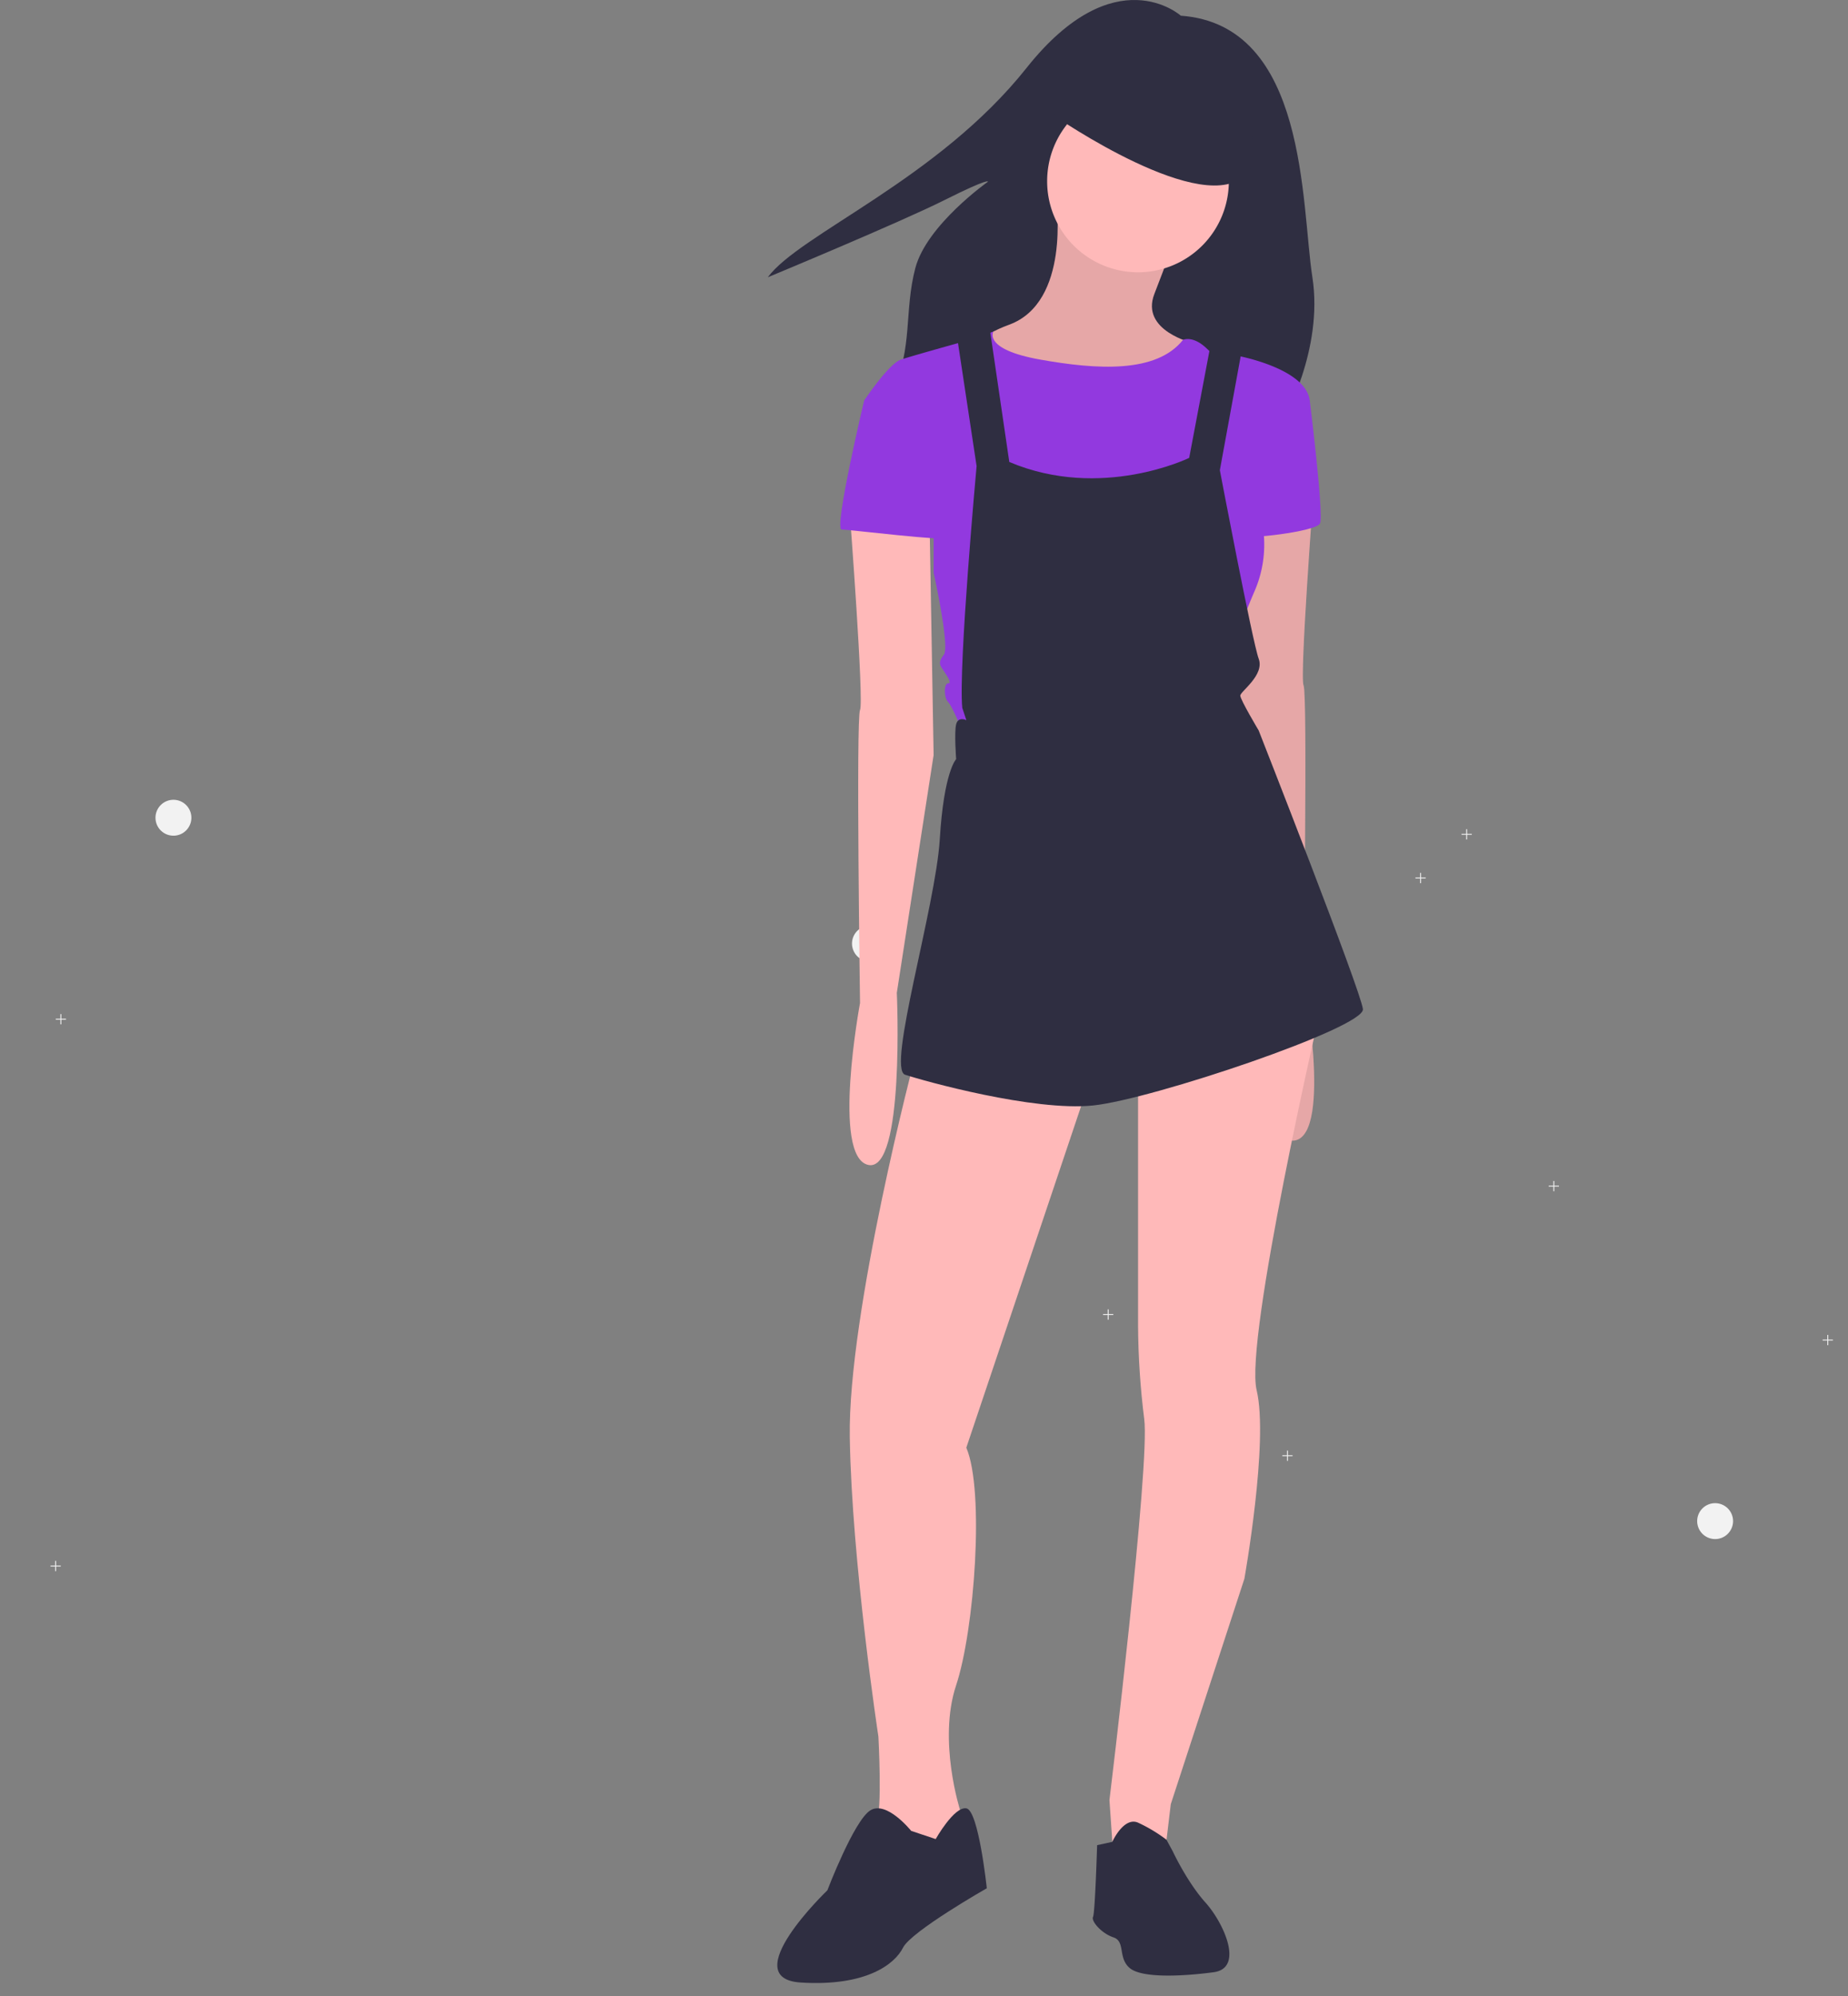 <svg xmlns="http://www.w3.org/2000/svg" width="113" height="122" viewBox="0 0 113 122"><rect x="0" y="0" width="113" height="122" fill="#808080" stroke="none"/><g><g><g/><g opacity=".1"><g opacity=".01"><path d="M24.704 121.847c0 .052-.004.105-.013.156H-.336a1.044 1.044 0 0 1-.011-.182c.047-1.914 5.637-3.461 12.525-3.461 6.888 0 12.479 1.547 12.526 3.461a.14.14 0 0 1 .001.026z"/></g></g><g opacity=".1"><g opacity=".01"><path d="M57.277 110.264c6.918 0 12.527-1.561 12.527-3.487 0-1.926-5.609-3.487-12.527-3.487-6.918 0-12.527 1.561-12.527 3.487 0 1.926 5.609 3.487 12.527 3.487z"/></g></g><g opacity=".1"><g opacity=".01"><path d="M23.449 121.838a.897.897 0 0 1-.014.157H.915a.886.886 0 0 1-.013-.182c.047-1.723 5.076-3.113 11.272-3.113 6.197 0 11.226 1.39 11.273 3.113a.14.14 0 0 1 .002.025z"/></g></g><g opacity=".1"><g opacity=".01"><path d="M57.274 109.917c6.227 0 11.275-1.406 11.275-3.139 0-1.733-5.048-3.138-11.275-3.138-6.226 0-11.274 1.405-11.274 3.138 0 1.733 5.048 3.139 11.274 3.139z"/></g></g><g opacity=".1"><g opacity=".01"><path d="M104.404 119.88c4.514 0 8.174-1.018 8.174-2.275 0-1.256-3.66-2.275-8.174-2.275-4.514 0-8.174 1.019-8.174 2.275 0 1.257 3.66 2.275 8.174 2.275z"/></g></g><g opacity=".1"><g opacity=".01"><path d="M104.406 119.655c4.063 0 7.357-.916 7.357-2.047 0-1.131-3.294-2.048-7.357-2.048-4.062 0-7.356.917-7.356 2.048 0 1.13 3.294 2.047 7.356 2.047z"/></g></g><g><path fill="#f2f2f2" d="M10.606 51.077c.605 0 1.096-.492 1.096-1.099a1.097 1.097 0 1 0-1.096 1.099z"/></g><g><path fill="#f2f2f2" d="M104.876 94.067c.605 0 1.096-.492 1.096-1.099a1.097 1.097 0 1 0-1.096 1.099z"/></g><g><path fill="#f2f2f2" d="M53.196 58.767c.605 0 1.096-.492 1.096-1.099a1.097 1.097 0 1 0-1.096 1.099z"/></g><g><path fill="#f2f2f2" d="M3.716 95.686h-.285V95.4h-.056v.286H3.09v.056h.285v.286h.056v-.286h.285z"/></g><g><path fill="#f2f2f2" d="M95.326 72.466h-.285v-.286h-.056v.286H94.7v.056h.285v.286h.056v-.286h.285z"/></g><g><path fill="#f2f2f2" d="M118.966 67.756h-.285v-.286h-.056v.286h-.285v.056h.285v.286h.056v-.286h.285z"/></g><g><path fill="#f2f2f2" d="M68.076 80.316h-.285v-.286h-.056v.286h-.285v.056h.285v.286h.056v-.286h.285z"/></g><g><path fill="#f2f2f2" d="M112.076 81.876h-.285v-.286h-.056v.286h-.285v.056h.285v.286h.056v-.286h.285z"/></g><g><path fill="#f2f2f2" d="M58.996 88.626h-.285v-.286h-.056v.286h-.285v.056h.285v.286h.056v-.286h.285z"/></g><g><path fill="#f2f2f2" d="M79.036 88.946h-.285v-.286h-.056v.286h-.285v.056h.285v.286h.056v-.286h.285z"/></g><g><path fill="#f2f2f2" d="M4.036 62.266h-.285v-.286h-.056v.286H3.41v.056h.285v.286h.056v-.286h.285z"/></g><g><path fill="#f2f2f2" d="M64.316 59.756h-.285v-.286h-.056v.286h-.285v.056h.285v.286h.056v-.286h.285z"/></g><g><path fill="#f2f2f2" d="M89.996 50.966h-.285v-.286h-.056v.286h-.285v.056h.285v.286h.056v-.286h.285z"/></g><g><path fill="#f2f2f2" d="M87.176 53.636h-.285v-.286h-.056v.286h-.285v.056h.285v.286h.056v-.286h.285z"/></g><g><path fill="#f2f2f2" d="M76.066 46.995a.627.627 0 1 0 0-1.254.627.627 0 0 0 0 1.254z"/></g><g><path fill="#2f2e41" d="M72.201.958s-4.023-3.615-9.434 3.198c-5.411 6.813-13.875 10.15-15.817 12.79 0 0 8.047-3.336 10.822-4.726 2.775-1.39 2.636-1.112 2.636-1.112s-3.746 2.641-4.44 5.283c-.693 2.641-.138 4.866-1.387 7.508-1.249 2.641 23.864 1.807 23.864 1.807s2.497-4.31 1.804-8.76C79.555 12.499 79.97 1.515 72.2.959z"/></g><g><path fill="#ffb9b9" d="M64.586 12.33s.875 6.137-2.875 7.515c-3.75 1.378-2.375 3.256-2.375 3.256l5.625 2.756 5.999-1.879 2-3.006s-3.25-.751-2.375-3.006c.875-2.254 1.125-3.006 1.125-3.006z"/></g><g opacity=".1"><path d="M64.586 12.33s.875 6.137-2.875 7.515c-3.75 1.378-2.375 3.256-2.375 3.256l5.625 2.756 5.999-1.879 2-3.006s-3.25-.751-2.375-3.006c.875-2.254 1.125-3.006 1.125-3.006z"/></g><g><path fill="#ffb9b9" d="M80.335 29.87s-.875 11.523-.625 12.024c.25.5 0 17.91 0 17.91s1.75 9.394-.5 9.895c-2.25.501-1.75-10.52-1.75-10.52l-2.25-14.53.25-14.403z"/></g><g opacity=".1"><path d="M80.335 29.87s-.875 11.523-.625 12.024c.25.5 0 17.91 0 17.91s1.75 9.394-.5 9.895c-2.25.501-1.75-10.52-1.75-10.52l-2.25-14.53.25-14.403z"/></g><g><path fill="#ffb9b9" d="M55.962 64.56s-4.124 15.656-4 23.296c.126 7.64 1.75 18.287 1.75 18.287s.25 4.634-.124 5.135c-.375.5 1.874 2.63 1.874 2.63l2.375-1.378.875-1.002v-.877s-1.375-4.258-.25-7.64c1.125-3.381 1.75-11.898.625-14.529l7.75-23.045z"/></g><g><path fill="#2f2e41" d="M55.715 111.903s-1.5-1.878-2.5-1.252c-1 .626-2.624 4.885-2.624 4.885s-5.625 5.385-1.625 5.636c4 .25 5.75-1.127 6.25-2.13.5-1.001 5.124-3.632 5.124-3.632s-.5-4.76-1.25-4.884c-.75-.126-1.875 1.878-1.875 1.878z"/></g><g><path fill="#ffb9b9" d="M69.59 65.557v15.531c.014 1.885.14 3.767.375 5.636.375 2.756-2.125 23.297-2.125 23.297l.25 3.632 3.125-.25.375-3.132 4.5-13.777s1.5-8.392.75-11.523C76.09 81.84 80.713 61.8 80.713 61.8z"/></g><g><path fill="#2f2e41" d="M67.086 112.776l.926-.201s.699-1.552 1.574-1.176a9.432 9.432 0 0 1 1.74 1.044l.385.71s.874 1.878 2 3.13c1.124 1.253 2.374 4.008.5 4.259-1.875.25-4.375.376-5.125-.25-.75-.627-.25-1.629-1-1.88-.75-.25-1.375-1.001-1.25-1.252.125-.25.25-4.384.25-4.384z"/></g><g><path fill="#ffb9b9" d="M69.585 16.643a5.56 5.56 0 0 0 5.555-5.566 5.56 5.56 0 0 0-5.555-5.567 5.56 5.56 0 0 0-5.555 5.567 5.56 5.56 0 0 0 5.555 5.566z"/></g><g><path fill="#9239df" d="M59.09 20.848l1.651-.578s-.651 1.079 2.849 1.705c3.5.626 7.124.848 8.749-1.204 0 0 .625-.3 1.5.578.875.876 1.375.626 1.375.626l-.625 3.256-1.25 6.012-1.625 4.51-4.625-1.003-5-3.632-1.874-4.885v-4.509z"/></g><g><path fill="#9239df" d="M74.338 22.605l1.25-.877s4.25.751 4.5 2.755l-3.25 6.263a7.144 7.144 0 0 1-.125 5.385c-1.25 2.881-1.125 3.507-1.125 3.507l-.875 3.758-15.874 1.252s-.624-1.503-.874-1.753-.25-1.127 0-1.127 0-.376-.25-.752-.375-.5 0-1.002c.375-.5-.625-5.01-.625-5.01V30.12l-4.25-5.637s1.5-2.254 2.25-2.505c.75-.25 4.317-1.238 4.317-1.238l.807 1.191 1.125 9.065 1.625 5.511 6.842-1.165 2.657-4.47 1.75-5.261z"/></g><g><path fill="#9239df" d="M79.088 23.73l1 .751s.875 7.014.625 7.515c-.25.501-4.625 1.002-4.75.752-.124-.25 3.125-9.018 3.125-9.018z"/></g><g><path fill="#2f2e41" d="M58.466 20.221l1.25 8.266s-1.125 12.275-.875 14.78l.25.751s-.5-.25-.625.25c-.125.502 0 2.13 0 2.13s-.75.751-1 4.885c-.25 4.133-3.25 14.028-2.125 14.403 1.125.376 7.875 2.255 11.5 1.88 3.624-.377 16.623-4.76 16.498-5.888-.125-1.127-6.375-17.033-6.375-17.033s-1.124-1.88-1.124-2.13 1.5-1.252 1.125-2.254c-.376-1.002-2.375-11.523-2.375-11.523l1.375-7.515-1.875-.501-1.375 7.264s-5.375 2.63-11 .25l-1.249-8.516z"/></g><g><path fill="#2f2e41" d="M64.48 7.085s9.25 6.388 11.749 3.507c2.5-2.88-4.375-5.386-4.375-5.386l-5.75-.626z"/></g><g><path fill="#ffb9b9" d="M51.963 31.37s.875 11.523.625 12.024c-.25.5 0 17.91 0 17.91s-1.75 9.394.5 9.895c2.25.501 1.75-10.52 1.75-10.52l2.25-14.53-.25-14.403z"/></g><g><path fill="#9239df" d="M53.84 24.1l-1 .376s-1.875 7.89-1.375 7.89 6.5.752 6.5.501c0-.25-1.126-6.387-1.126-6.387z"/></g></g></g></svg>